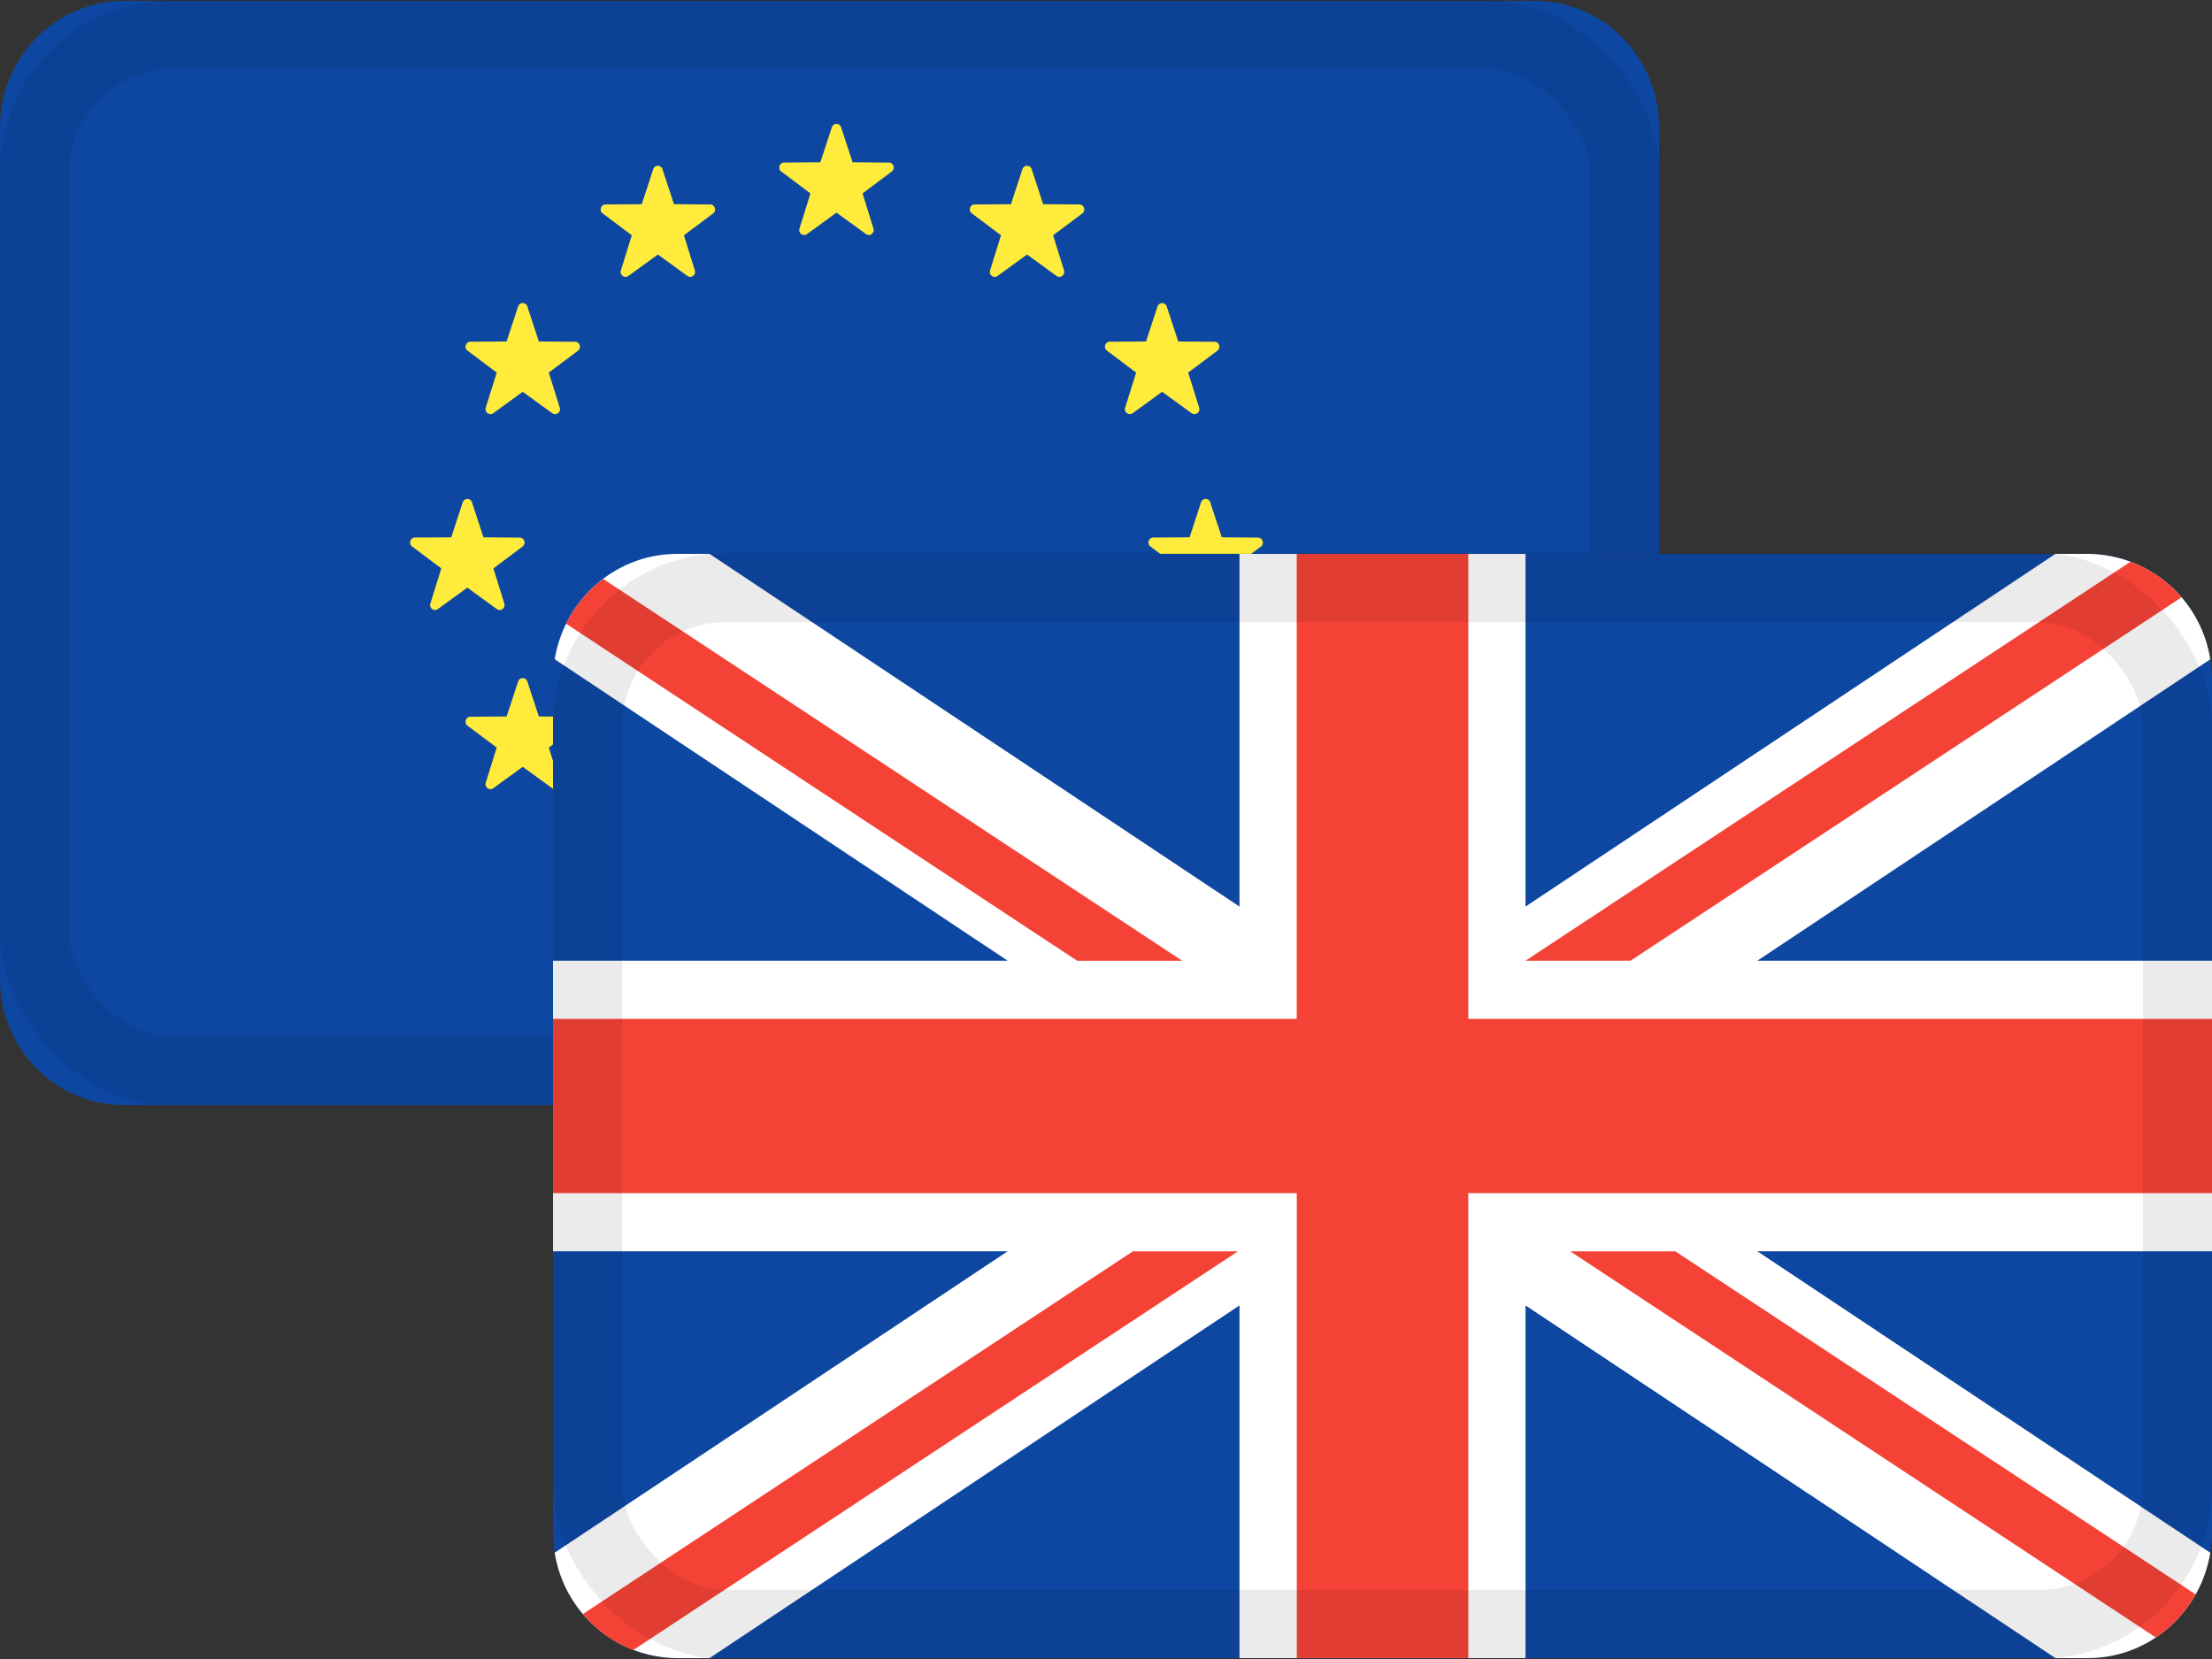 <svg width="32" height="24" viewBox="0 0 32 24" xmlns="http://www.w3.org/2000/svg"><rect x="0" y="0" width="32" height="24" fill="#333333" stroke="none"/><title>Pair</title><g fill="none" fill-rule="evenodd"><g fill-rule="nonzero"><path d="M22.203.013H1.797C.805.013 0 .831 0 1.84v12.322c0 1.008.805 1.826 1.797 1.826h20.406c.992 0 1.797-.818 1.797-1.826V1.839C24 .831 23.195.013 22.203.013z" fill="#0D47A1"/><path d="M12.168 1.842l.166.505.525.005c.068 0 .096.088.041.13l-.422.316.158.508c.02.065-.053.12-.108.08l-.427-.31-.426.31c-.056.04-.13-.015-.109-.08l.158-.508-.422-.317c-.054-.04-.026-.129.042-.13l.524-.004.166-.505a.07.07 0 0 1 .134 0zm0 10.85l.166.506.525.004c.068 0 .096.089.041.13l-.422.316.158.508c.02.066-.053.12-.108.08l-.427-.31-.426.31c-.056.04-.13-.014-.109-.08l.158-.508-.422-.316c-.054-.041-.026-.13.042-.13l.524-.004.166-.505a.07.07 0 0 1 .134 0zm5.34-5.425l.167.506.524.004c.068 0 .096.088.042.13l-.422.316.158.508c.02.066-.053.12-.109.08l-.426-.31-.427.31c-.055.04-.129-.014-.108-.08l.158-.508-.422-.317c-.055-.04-.027-.129.041-.13l.525-.003.166-.506a.07.07 0 0 1 .134 0zm-10.68 0l.166.506.524.004c.068 0 .096.088.041.13l-.421.316.158.508c.02.066-.053.12-.109.08l-.426-.31-.427.31c-.055.04-.129-.014-.108-.08l.158-.508-.422-.317c-.055-.04-.027-.129.041-.13l.525-.003.166-.506a.07.07 0 0 1 .134 0zm.801-2.833l.166.506.525.004c.068 0 .096.088.041.13l-.422.316.159.508c.02.065-.054.12-.109.08l-.427-.31-.426.31c-.055.04-.13-.015-.109-.08l.159-.508-.422-.317c-.055-.04-.027-.129.041-.13l.524-.003.166-.506a.07.07 0 0 1 .134 0zm9.25 5.426l.166.505.525.004c.068 0 .096.089.041.13l-.422.316.159.508c.02.066-.054.12-.109.08l-.427-.31-.426.31c-.055.04-.13-.014-.109-.08l.159-.508-.422-.316c-.055-.041-.027-.13.041-.13l.524-.004.166-.505a.07.07 0 0 1 .134 0zm-1.954-7.412l.166.506.524.004c.068 0 .096.088.042.13l-.422.316.158.508c.02.066-.053.12-.109.08l-.426-.31-.427.31c-.055.04-.129-.014-.108-.08l.158-.508-.422-.317c-.055-.04-.027-.129.041-.129l.525-.004.166-.506a.07.07 0 0 1 .134 0zm-5.34 9.397l.165.506.525.004c.067 0 .096.088.041.13l-.422.316.158.508c.02.066-.053.12-.108.08l-.427-.31-.426.31c-.056.04-.13-.014-.109-.08l.158-.508-.422-.317c-.054-.04-.026-.129.042-.13l.524-.003.166-.506a.07.07 0 0 1 .134 0zm7.16-7.41a.07.07 0 0 1 .134 0l.166.505.525.004c.068 0 .096.088.041.13l-.422.316.159.508c.02.065-.054.12-.109.08l-.427-.31-.426.31c-.055.04-.13-.015-.109-.08l.159-.508-.422-.317c-.055-.04-.027-.129.041-.13l.524-.003.166-.506zM7.495 9.86a.07.07 0 0 1 .134 0l.166.505.525.004c.068 0 .096.089.041.13l-.422.316.159.508c.02.066-.054.12-.109.08l-.427-.31-.426.31c-.055.04-.13-.014-.109-.08l.159-.508-.422-.316c-.055-.041-.027-.13.041-.13l.524-.004.166-.505zM9.45 2.448a.07.07 0 0 1 .134 0l.166.506.525.004c.067 0 .096.088.041.13l-.422.316.158.508c.02.066-.053.12-.108.08l-.427-.31-.426.31c-.056.04-.13-.014-.109-.08l.158-.508-.422-.317c-.054-.04-.026-.129.042-.129l.524-.004.166-.506zm5.34 9.397a.07.07 0 0 1 .135 0l.166.506.524.004c.068 0 .096.088.041.13l-.421.316.158.508c.02.066-.053.12-.109.08l-.426-.31-.427.31c-.055.04-.129-.014-.108-.08l.158-.508-.422-.317c-.055-.04-.027-.129.041-.13l.525-.003.166-.506z" fill="#FFEB3B"/></g><rect stroke-opacity=".04" stroke="#000" x=".5" y=".5" width="23" height="15" rx="2"/><rect stroke-opacity=".04" stroke="#000" x=".5" y=".5" width="23" height="15" rx="2"/><g transform="translate(8 8)"><g fill-rule="nonzero"><path d="M22.203.013H1.797C.805.013 0 .831 0 1.84v12.322c0 1.008.805 1.826 1.797 1.826h20.406c.992 0 1.797-.818 1.797-1.826V1.839C24 .831 23.195.013 22.203.013z" fill="#0D47A1"/><path d="M23.975 1.537A1.806 1.806 0 0 0 22.203.013h-.468l-7.666 5.102V.013H9.931v5.102L2.265.013h-.468C.906.013.167.673.025 1.537l6.552 4.361H0v4.204h6.577l-6.552 4.36a1.806 1.806 0 0 0 1.772 1.525h.468l7.666-5.102v5.102h4.138v-5.102l7.666 5.102h.468c.891 0 1.63-.66 1.772-1.524l-6.552-4.361H24V5.898h-6.577l6.552-4.36z" fill="#FFF"/><path d="M13.241.013V6.74H24V9.26H13.241v6.726H10.76V9.26H0V6.74h10.759V.013h2.482zM1.162 15.87a1.8 1.8 0 0 1-.73-.52l7.956-5.247h1.52l-8.746 5.767zm15.075-5.767l7.527 4.963c-.141.251-.339.465-.576.623l-8.471-5.586h1.52zM.19 1.022C.316.767.5.545.725.374l8.378 5.525h-1.52L.19 1.023zm15.399 4.876h-1.52L22.824.125a1.8 1.8 0 0 1 .735.517l-7.97 5.256z" fill="#F44336"/></g><rect stroke-opacity=".04" stroke="#000" x=".5" y=".5" width="23" height="15" rx="2"/></g><rect stroke-opacity=".04" stroke="#000" x="8.5" y="8.5" width="23" height="15" rx="2"/></g></svg>